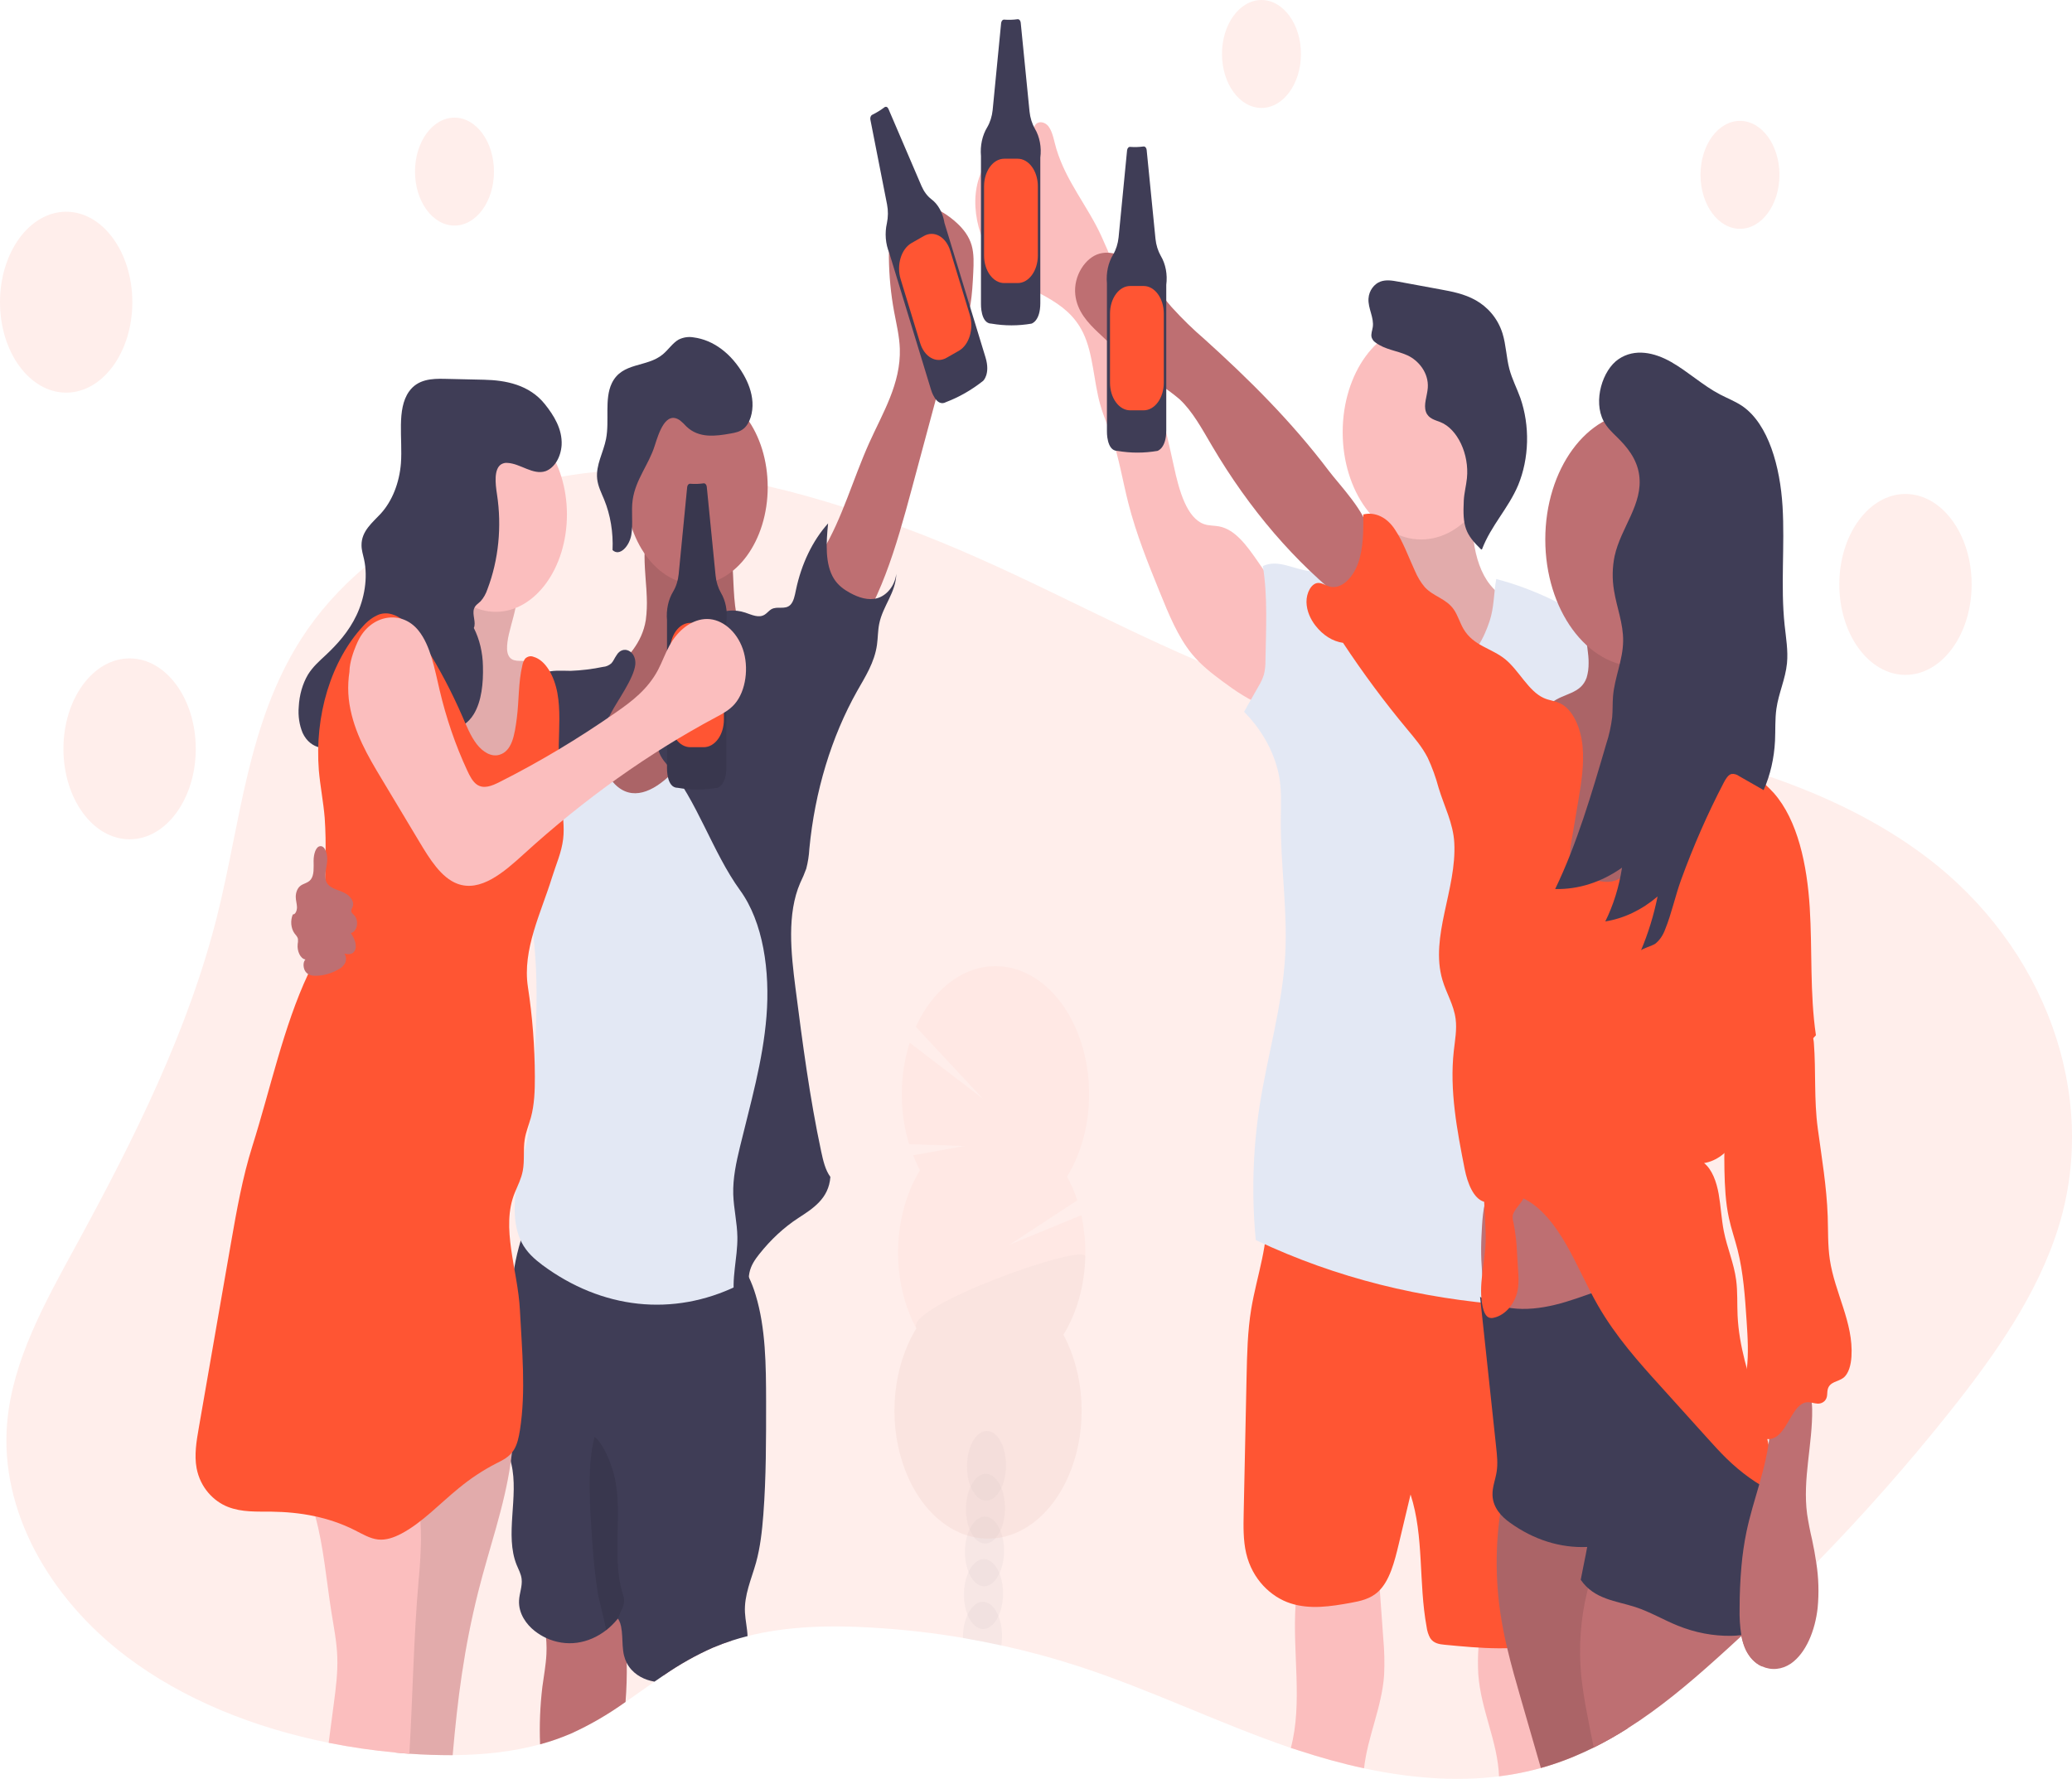 <svg width="269" height="231" viewBox="0 0 269 231" fill="none" xmlns="http://www.w3.org/2000/svg">
<g clip-path="url(#clip11)">
<path opacity="0.1" d="M267.315 159.125C264.616 168.001 258.969 176.017 252.907 183.609C247.578 190.285 241.878 196.735 235.807 202.961C234.125 204.689 232.415 206.396 230.679 208.081L229.473 209.244C228.403 210.279 227.316 211.304 226.21 212.319L226.077 212.442C225.004 213.44 223.922 214.429 222.831 215.407C219.259 218.615 215.484 221.801 211.311 224.438C209.889 225.339 208.423 226.178 206.904 226.93C206.082 227.338 205.243 227.721 204.387 228.077C202.984 228.66 201.543 229.169 200.038 229.587C199.787 229.658 199.534 229.726 199.28 229.791C197.74 230.187 196.181 230.475 194.605 230.673C188.83 231.395 182.865 230.867 177.08 229.629C174.189 229.01 171.343 228.213 168.59 227.306C168.251 227.196 167.914 227.082 167.576 226.982C158.198 223.774 149.395 219.419 139.952 216.357C136.697 215.3 133.38 214.404 129.999 213.667C128.349 213.309 126.691 212.985 125.022 212.695C121.096 212.028 117.119 211.58 113.126 211.354C107.742 211.03 102.183 211.169 97.059 212.455C96.377 212.626 95.703 212.818 95.038 213.032C94.194 213.302 93.367 213.61 92.555 213.956C90.365 214.923 88.235 216.122 86.182 217.543C85.777 217.815 85.377 218.09 84.976 218.369C83.72 219.244 82.481 220.138 81.222 221.007C78.958 222.627 76.601 223.995 74.175 225.096C72.846 225.67 71.495 226.142 70.127 226.509C66.509 227.5 62.658 227.892 58.791 227.918C56.926 227.918 55.058 227.863 53.212 227.73H53.155C52.525 227.685 51.892 227.633 51.26 227.568C48.378 227.299 45.506 226.885 42.676 226.318C32.982 224.373 23.787 220.699 16.391 215.093C6.346 207.485 -0.033 196.14 0.924 184.805C1.611 176.639 5.879 169.057 9.929 161.633C17.463 147.81 24.52 133.672 28.233 118.77C31.245 106.673 32.143 93.883 39.075 83.012C41.295 79.532 44.134 76.356 47.44 73.573C49.911 71.504 52.501 69.714 55.184 68.22C58.217 66.521 61.337 65.129 64.518 64.056C67.276 63.12 70.07 62.402 72.888 61.904C74.419 61.632 75.969 61.421 77.528 61.279C78.729 61.164 79.935 61.092 81.147 61.062H81.334C82.075 61.042 82.816 61.042 83.557 61.062C88.959 61.176 94.347 61.868 99.671 63.132C103.003 63.894 106.306 64.827 109.541 65.854C111.471 66.466 113.385 67.106 115.28 67.776C115.859 67.98 116.437 68.187 117.008 68.398C130.496 73.339 142.364 80.164 155.36 85.763C155.426 85.792 155.49 85.821 155.556 85.844C158.224 86.966 160.932 87.896 163.67 88.631C165.682 89.182 167.739 89.658 169.831 90.076C173.035 90.724 176.308 91.236 179.604 91.677L180.332 91.774C185.168 92.422 190.048 92.905 194.787 93.469C196.47 93.67 198.138 93.877 199.783 94.117C200.825 94.259 201.858 94.41 202.882 94.57C203.617 94.687 204.354 94.804 205.091 94.927C205.828 95.05 206.607 95.18 207.366 95.312C207.859 95.397 208.349 95.484 208.842 95.578C211.828 96.119 214.807 96.725 217.752 97.419C219.544 97.84 221.326 98.294 223.086 98.783C224.361 99.137 225.625 99.511 226.878 99.904C227.807 100.191 228.728 100.494 229.641 100.811C237.061 103.362 244.004 106.706 249.988 111.219C265.526 122.914 272.479 142.152 267.315 159.125Z" fill="#FF5533"/>
<path opacity="0.1" d="M59.004 29.293C61.835 29.293 64.13 26.155 64.13 22.284C64.13 18.413 61.835 15.275 59.004 15.275C56.173 15.275 53.878 18.413 53.878 22.284C53.878 26.155 56.173 29.293 59.004 29.293Z" fill="#FF5533"/>
<path opacity="0.1" d="M163.772 14.018C166.603 14.018 168.898 10.88 168.898 7.009C168.898 3.138 166.603 0 163.772 0C160.941 0 158.646 3.138 158.646 7.009C158.646 10.88 160.941 14.018 163.772 14.018Z" fill="#FF5533"/>
<path opacity="0.1" d="M225.895 29.714C228.725 29.714 231.02 26.576 231.02 22.705C231.02 18.834 228.725 15.696 225.895 15.696C223.064 15.696 220.769 18.834 220.769 22.705C220.769 26.576 223.064 29.714 225.895 29.714Z" fill="#FF5533"/>
<path opacity="0.1" d="M8.59 50.987C13.335 50.987 17.18 45.728 17.18 39.241C17.18 32.754 13.335 27.495 8.59 27.495C3.846 27.495 0 32.754 0 39.241C0 45.728 3.846 50.987 8.59 50.987Z" fill="#FF5533"/>
<path opacity="0.1" d="M16.825 108.99C21.569 108.99 25.415 103.731 25.415 97.244C25.415 90.756 21.569 85.497 16.825 85.497C12.081 85.497 8.235 90.756 8.235 97.244C8.235 103.731 12.081 108.99 16.825 108.99Z" fill="#FF5533"/>
<path opacity="0.1" d="M247.381 87.639C252.125 87.639 255.971 82.38 255.971 75.893C255.971 69.406 252.125 64.147 247.381 64.147C242.637 64.147 238.791 69.406 238.791 75.893C238.791 82.38 242.637 87.639 247.381 87.639Z" fill="#FF5533"/>
<path d="M83.971 77.558C84.014 78.545 83.972 79.534 83.846 80.507C83.372 83.517 81.367 85.585 79.426 87.153C77.486 88.722 75.353 90.206 74.199 92.853C72.808 96.051 73.251 100.351 74.883 103.339C76.516 106.327 79.104 108.105 81.768 108.848C86.626 110.218 91.945 108.293 95.588 103.692C99.23 99.091 101.057 91.9 100.164 85.222C98.187 85.601 96.427 83.216 95.787 80.63C95.147 78.044 95.28 75.242 95.031 72.529C95.013 72.071 94.912 71.626 94.737 71.233C94.46 70.708 93.969 70.494 93.512 70.323C91.228 69.464 87.384 67.585 85.016 68.304C82.884 68.971 83.936 75.109 83.971 77.558Z" fill="#BE6F72"/>
<path opacity="0.1" d="M83.971 77.558C84.014 78.545 83.972 79.534 83.846 80.507C83.372 83.517 81.367 85.585 79.426 87.153C77.486 88.722 75.353 90.206 74.199 92.853C72.808 96.051 73.251 100.351 74.883 103.339C76.516 106.327 79.104 108.105 81.768 108.848C86.626 110.218 91.945 108.293 95.588 103.692C99.23 99.091 101.057 91.9 100.164 85.222C98.187 85.601 96.427 83.216 95.787 80.63C95.147 78.044 95.28 75.242 95.031 72.529C95.013 72.071 94.912 71.626 94.737 71.233C94.46 70.708 93.969 70.494 93.512 70.323C91.228 69.464 87.384 67.585 85.016 68.304C82.884 68.971 83.936 75.109 83.971 77.558Z" fill="black"/>
<path d="M81.211 221.013C78.946 222.634 76.589 224.002 74.163 225.102C72.834 225.676 71.483 226.148 70.116 226.515C70.019 224.024 70.118 221.525 70.412 219.062C70.597 217.646 70.869 216.243 70.94 214.808C71.041 212.736 70.717 210.666 70.004 208.833C72.644 208.34 75.151 207.536 77.803 207.773L77.971 207.789C78.287 207.8 78.599 207.88 78.895 208.026C79.303 208.296 79.65 208.712 79.898 209.231C80.034 209.486 80.16 209.751 80.275 210.025C81.023 211.794 81.308 213.836 81.367 215.939C81.395 217.633 81.343 219.328 81.211 221.013Z" fill="#BE6F72"/>
<path d="M95.029 213.035C94.185 213.305 93.357 213.613 92.545 213.959C90.356 214.926 88.225 216.125 86.173 217.546C86.04 216.663 85.974 215.764 85.979 214.863C87.188 213.722 88.553 212.926 89.992 212.521C91.431 212.117 92.915 212.112 94.356 212.507C94.548 212.539 94.731 212.64 94.886 212.799C94.943 212.867 94.991 212.947 95.029 213.035Z" fill="#BE6F72"/>
<path d="M99.102 196.678C98.941 198.797 98.704 200.923 98.154 202.916C97.559 205.054 96.593 207.128 96.716 209.413C96.77 210.404 97.017 211.48 97.052 212.462C96.37 212.632 95.696 212.825 95.031 213.039C94.187 213.309 93.359 213.616 92.547 213.962C90.358 214.929 88.228 216.129 86.175 217.549C85.77 217.821 85.37 218.097 84.969 218.376C84.803 218.346 84.64 218.311 84.474 218.269C83.289 217.974 82.043 217.248 81.372 215.952C81.218 215.653 81.098 215.326 81.014 214.98C80.628 213.402 81.031 211.435 80.227 210.184L80.189 210.229L80.161 210.255C79.721 210.8 79.238 211.276 78.72 211.674C77.542 212.586 76.237 213.149 74.89 213.326C73.543 213.504 72.183 213.292 70.9 212.705C70.391 212.468 69.9 212.167 69.433 211.804C68.348 210.958 67.3 209.536 67.386 207.838C67.433 206.892 67.829 205.984 67.722 205.048C67.644 204.377 67.322 203.82 67.08 203.227C65.495 199.338 67.386 194.338 66.39 190.113C66.367 190.013 66.341 189.912 66.315 189.815C66.241 189.539 66.158 189.274 66.078 189.008C65.874 188.389 65.646 187.78 65.466 187.145C65.316 186.611 65.197 186.061 65.111 185.502C64.887 183.877 64.808 182.221 64.874 180.57C64.874 176.218 65.442 171.763 66.253 167.57C66.397 166.824 66.559 165.771 66.772 164.624C66.98 163.415 67.26 162.232 67.611 161.086C68.085 159.595 68.729 158.406 69.611 158.124C70.938 157.699 72.966 158.597 74.312 158.817L79.632 159.686L90.27 161.426C92.107 161.727 94.036 162.074 95.55 163.487C95.65 163.581 95.747 163.678 95.844 163.782C96.244 164.213 96.602 164.711 96.91 165.266C97.019 165.457 97.123 165.658 97.223 165.862C97.568 166.584 97.862 167.35 98.1 168.15C99.42 172.485 99.451 177.323 99.46 182.018C99.46 186.918 99.472 191.814 99.102 196.678Z" fill="#3F3D56"/>
<path opacity="0.1" d="M78.708 211.694C78.388 210.009 77.713 207.569 77.613 206.905C77.279 204.676 77.037 202.424 76.888 200.158C76.625 196.121 76.151 190.437 77.194 186.597C78.173 187.31 79.033 189.329 79.486 190.706C81.125 195.699 79.279 201.83 80.82 206.882C80.935 207.184 81.006 207.514 81.031 207.854C81.004 208.285 80.891 208.698 80.704 209.046L80.185 210.226L78.708 211.694Z" fill="black"/>
<path d="M112.837 57.536C114.581 53.648 116.97 49.824 116.821 45.278C116.766 43.658 116.377 42.073 116.081 40.485C115.232 35.89 115.176 31.088 115.918 26.458C118.848 25.814 121.848 26.733 124.297 29.024C125.072 29.756 125.807 30.667 126.148 31.869C126.463 32.977 126.411 34.212 126.354 35.398C126.224 38.123 126.046 41.03 124.818 43.175C124.437 43.846 123.968 44.413 123.596 45.09C123.053 46.062 122.735 47.248 122.425 48.405L118.396 63.392C116.363 70.945 114.159 78.845 109.681 84.072C109.572 84.198 106.363 77.967 106.098 77.341C105.024 74.778 105.493 73.696 106.792 71.551C109.354 67.309 110.745 62.193 112.837 57.536Z" fill="#BE6F72"/>
<path d="M66.67 185.275C66.656 186.394 66.587 187.51 66.464 188.616C66.421 189.024 66.371 189.429 66.312 189.834C65.504 195.602 63.492 201.088 62.085 206.707C60.229 214.124 59.414 220.559 58.767 227.925C56.902 227.925 55.035 227.87 53.189 227.737H53.132C52.501 227.692 51.869 227.64 51.236 227.575C51.807 220.705 50.762 213.499 51.783 206.623C52.196 203.855 52.9 201.169 53.324 198.415C53.454 197.604 53.553 196.784 53.62 195.959C53.679 195.174 53.71 194.361 53.968 193.655C53.992 193.586 54.019 193.52 54.049 193.457C54.276 192.968 54.557 192.531 54.883 192.161C57.77 188.699 61.302 186.396 65.087 185.508C65.625 185.408 66.149 185.324 66.67 185.275Z" fill="#FBBEBE"/>
<path opacity="0.1" d="M66.67 185.275C66.656 186.394 66.587 187.51 66.464 188.616C66.421 189.024 66.371 189.429 66.312 189.834C65.504 195.602 63.492 201.088 62.085 206.707C60.229 214.124 59.414 220.559 58.767 227.925C56.902 227.925 55.035 227.87 53.189 227.737H53.132C52.501 227.692 51.869 227.64 51.236 227.575C51.807 220.705 50.762 213.499 51.783 206.623C52.196 203.855 52.9 201.169 53.324 198.415C53.454 197.604 53.553 196.784 53.62 195.959C53.679 195.174 53.71 194.361 53.968 193.655C53.992 193.586 54.019 193.52 54.049 193.457C54.276 192.968 54.557 192.531 54.883 192.161C57.77 188.699 61.302 186.396 65.087 185.508C65.625 185.408 66.149 185.324 66.67 185.275Z" fill="black"/>
<path d="M54.656 200.041C54.617 201.842 54.509 203.639 54.331 205.424C53.698 212.718 53.58 220.329 53.146 227.734C52.516 227.688 51.883 227.636 51.25 227.572C48.369 227.303 45.496 226.888 42.667 226.321C42.885 224.653 43.105 222.985 43.326 221.318C43.596 219.273 43.866 217.209 43.788 215.135C43.714 213.175 43.331 211.266 43.025 209.345C42.373 205.229 42.008 200.79 40.935 196.908C40.375 194.731 39.481 192.742 38.314 191.075C42.755 188.69 47.023 188.554 51.793 188.807C52.132 188.781 52.468 188.894 52.76 189.131C52.986 189.399 53.154 189.746 53.245 190.136C53.962 192.493 54.412 194.987 54.58 197.53C54.637 198.365 54.662 199.203 54.656 200.041Z" fill="#FBBEBE"/>
<path d="M90.427 75.886C95.531 75.886 99.668 70.228 99.668 63.249C99.668 56.269 95.531 50.611 90.427 50.611C85.322 50.611 81.185 56.269 81.185 63.249C81.185 70.228 85.322 75.886 90.427 75.886Z" fill="#BE6F72"/>
<path d="M92.348 92.785C93.533 90.021 94.571 86.57 96.851 85.802C98.138 85.365 99.477 85.961 100.73 86.547C101.093 86.665 101.423 86.926 101.678 87.299C101.863 87.701 101.963 88.165 101.965 88.641C102.362 94.353 102.348 100.105 101.924 105.815C101.624 109.855 101.116 113.877 101.026 117.937C100.901 123.565 101.579 129.194 101.356 134.816C101.187 139.077 100.505 143.264 99.827 147.427L96.984 164.861C96.933 165.4 96.775 165.91 96.526 166.335C96.286 166.636 95.999 166.857 95.687 166.983C91.571 168.973 87.196 169.76 82.843 169.294C78.491 168.828 74.258 167.119 70.419 164.277C69.393 163.506 68.369 162.615 67.701 161.299C66.753 159.433 66.665 156.964 66.973 154.728C67.281 152.492 67.947 150.383 68.395 148.189C69.087 144.787 69.251 141.235 69.407 137.71C69.616 133.069 69.824 128.4 69.462 123.776C69.213 120.591 68.694 117.454 68.303 114.295C67.727 109.533 67.393 104.722 67.303 99.898C67.243 97.017 67.341 93.819 68.798 91.742C69.509 90.731 70.457 90.121 71.421 89.629C73.04 88.812 74.848 88.333 76.483 89.078C78.118 89.823 79.436 92.169 79.049 94.467C78.872 95.533 78.367 96.466 78.244 97.548C78.08 98.981 78.635 100.423 79.429 101.391C83.699 106.667 90.218 97.788 92.348 92.785Z" fill="#E3E8F4"/>
<path d="M92.687 79.872C93.984 79.219 95.394 79.106 96.737 79.548C97.593 79.827 98.517 80.319 99.306 79.797C99.593 79.61 99.83 79.302 100.119 79.127C100.901 78.657 101.915 79.234 102.607 78.55C103.043 78.119 103.185 77.335 103.332 76.622C104.044 73.219 105.502 70.197 107.51 67.964C107.261 70.449 107.081 73.278 108.282 75.177C108.83 76.039 109.598 76.58 110.375 77.001C111.491 77.607 112.716 78.009 113.894 77.678C115.072 77.348 116.174 76.129 116.361 74.506C116.321 76.946 114.622 78.65 114.145 81.006C113.965 81.888 113.982 82.824 113.856 83.725C113.536 86.026 112.335 87.873 111.285 89.726C107.932 95.688 105.79 102.755 105.076 110.212C105.028 111.097 104.892 111.969 104.673 112.804C104.441 113.445 104.178 114.064 103.887 114.658C102.15 118.669 102.685 123.731 103.275 128.312C104.197 135.49 105.117 142.522 106.609 149.517C106.865 150.713 107.154 151.961 107.806 152.832C107.6 155.661 105.512 156.951 103.635 158.173C101.782 159.381 100.073 160.964 98.564 162.868C98.024 163.548 97.491 164.313 97.294 165.282C97.109 166.192 97.242 167.194 97.005 168.078C96.768 168.963 95.82 169.598 95.403 168.853C94.882 166.186 95.773 163.396 95.732 160.635C95.704 158.772 95.258 156.961 95.195 155.097C95.133 152.988 95.588 150.917 96.071 148.915C97.417 143.338 99.043 137.813 99.51 131.977C99.977 126.141 99.105 119.768 96.076 115.604C92.481 110.639 90.486 103.909 86.633 99.35C86.021 98.627 85.329 97.73 85.431 96.635C85.501 96.152 85.657 95.701 85.884 95.319C87.206 92.766 88.964 90.682 90.386 88.239C91.808 85.796 92.946 82.983 92.687 79.872Z" fill="#3F3D56"/>
<path d="M80.035 85.099C79.798 85.423 79.635 85.87 79.36 86.149C79.039 86.42 78.673 86.575 78.296 86.599C76.901 86.889 75.495 87.061 74.085 87.114C72.9 87.114 71.67 86.972 70.53 87.416C68.94 88.031 67.67 89.749 66.874 91.725C66.078 93.702 65.701 95.938 65.395 98.164C64.721 103.069 64.361 108.044 64.317 113.034C66.27 110.904 68.011 108.433 69.495 105.685C70.632 103.575 71.663 101.242 73.286 99.833C74.033 99.185 74.872 98.757 75.623 98.125C77.189 96.806 78.275 94.674 79.317 92.617C80.085 91.09 82.305 88.109 82.481 86.281C82.63 84.535 80.865 83.683 80.035 85.099Z" fill="#3F3D56"/>
<path d="M88.291 54.597C88.584 54.837 88.864 55.105 89.13 55.398C90.739 56.933 92.894 56.648 94.839 56.298C95.436 56.195 96.05 56.078 96.562 55.65C97.384 54.957 97.77 53.531 97.69 52.212C97.609 50.893 97.123 49.678 96.531 48.648C95.746 47.284 94.767 46.153 93.653 45.322C92.539 44.49 91.313 43.977 90.05 43.813C89.396 43.696 88.731 43.792 88.109 44.095C87.344 44.526 86.768 45.414 86.061 46.007C83.978 47.757 80.77 46.979 79.426 49.772C78.443 51.833 79.144 54.633 78.68 57.002C78.334 58.771 77.336 60.381 77.528 62.186C77.635 63.158 78.08 64.007 78.436 64.876C79.252 66.872 79.63 69.148 79.523 71.431C80.436 72.312 81.708 70.942 81.962 69.457C82.215 67.973 81.924 66.392 82.14 64.895C82.521 62.267 84.218 60.339 84.983 57.928C85.533 56.201 86.429 53.285 88.291 54.597Z" fill="#3F3D56"/>
<path d="M65.883 83.362C65.812 83.952 65.767 84.603 66.007 85.102C66.48 86.074 67.566 85.724 68.419 85.87C69.748 86.094 70.729 87.814 70.988 89.622C71.246 91.43 70.938 93.271 70.601 95.047C69.84 99.071 68.933 103.039 67.881 106.949C65.052 106.492 62.073 105.004 60.57 101.702C59.205 98.699 59.345 94.872 58.478 91.541C57.869 89.195 56.776 87.153 55.696 85.151C57.433 85.449 58.675 82.733 58.776 80.342C58.878 77.951 58.329 75.523 58.703 73.187C58.791 72.633 65.637 74.38 66.303 75.011C68.227 76.836 66.187 80.828 65.883 83.362Z" fill="#FBBEBE"/>
<path opacity="0.1" d="M65.883 83.362C65.812 83.952 65.767 84.603 66.007 85.102C66.48 86.074 67.566 85.724 68.419 85.87C69.748 86.094 70.729 87.814 70.988 89.622C71.246 91.43 70.938 93.271 70.601 95.047C69.84 99.071 68.933 103.039 67.881 106.949C65.052 106.492 62.073 105.004 60.57 101.702C59.205 98.699 59.345 94.872 58.478 91.541C57.869 89.195 56.776 87.153 55.696 85.151C57.433 85.449 58.675 82.733 58.776 80.342C58.878 77.951 58.329 75.523 58.703 73.187C58.791 72.633 65.637 74.38 66.303 75.011C68.227 76.836 66.187 80.828 65.883 83.362Z" fill="black"/>
<path d="M64.359 79.451C69.464 79.451 73.602 73.793 73.602 66.813C73.602 59.834 69.464 54.176 64.359 54.176C59.255 54.176 55.118 59.834 55.118 66.813C55.118 73.793 59.255 79.451 64.359 79.451Z" fill="#FBBEBE"/>
<path d="M61.514 81.547C61.85 80.828 61.276 79.823 61.54 79.049C61.696 78.582 62.092 78.382 62.397 78.077C62.781 77.65 63.087 77.108 63.291 76.492C64.73 72.712 65.165 68.366 64.523 64.195C64.305 62.795 64.111 60.935 65.047 60.307C65.306 60.148 65.591 60.081 65.874 60.112C67.561 60.187 69.191 61.732 70.829 61.185C71.388 60.977 71.887 60.541 72.26 59.934C72.632 59.328 72.861 58.581 72.914 57.792C73.021 55.699 71.874 53.904 70.746 52.494C68.715 49.941 65.62 49.374 62.862 49.312L57.731 49.195C56.089 49.157 54.248 49.228 53.106 50.838C51.461 53.155 52.288 56.946 52.051 60.158C51.85 62.721 50.912 65.069 49.444 66.687C48.38 67.847 46.916 68.955 46.935 70.809C46.935 71.457 47.139 72.047 47.269 72.659C47.793 75.083 47.293 77.763 46.288 79.885C45.283 82.007 43.814 83.641 42.29 85.07C41.475 85.831 40.631 86.563 39.987 87.597C39.28 88.791 38.861 90.254 38.785 91.787C38.684 92.958 38.86 94.143 39.288 95.167C40.29 97.357 42.696 97.678 44.342 96.408C45.989 95.138 46.994 92.733 47.66 90.316C48.058 88.88 48.463 87.237 49.482 86.593C50.772 85.773 52.279 87.069 53.117 88.641C53.956 90.212 54.473 92.13 55.547 93.407C57.229 95.41 60.092 95.086 61.514 92.733C62.53 91.045 62.755 88.709 62.698 86.521C62.67 84.74 62.258 83.01 61.514 81.547Z" fill="#3F3D56"/>
<path d="M64.831 98.018C63.777 98.326 62.675 97.645 61.89 96.628C61.106 95.611 60.577 94.298 60.028 93.028C58.634 89.824 57.036 86.794 55.253 83.974C53.698 81.521 51.535 79.029 49.226 79.788C48.454 80.093 47.737 80.617 47.122 81.327C45.087 83.53 43.494 86.404 42.492 89.678C41.491 92.953 41.113 96.521 41.395 100.05C41.575 102.114 41.984 104.133 42.155 106.207C42.27 107.916 42.303 109.634 42.255 111.349C42.191 116.573 42.06 122.097 40.001 126.498C36.809 133.303 35.1 141.429 32.757 148.856C31.491 152.871 30.733 157.145 29.989 161.397C29.548 163.92 29.108 166.442 28.669 168.963L25.802 185.456C25.505 187.158 25.209 188.94 25.522 190.641C25.996 193.182 27.742 194.957 29.584 195.68C31.425 196.402 33.375 196.279 35.288 196.302C38.947 196.351 42.634 196.973 46.068 198.71C47.049 199.205 48.027 199.798 49.072 199.915C50.117 200.032 51.158 199.659 52.136 199.141C54.807 197.728 57.096 195.252 59.556 193.253C61.093 191.987 62.711 190.916 64.39 190.055C65.234 189.624 66.139 189.215 66.72 188.272C67.158 187.563 67.355 186.636 67.499 185.729C68.3 180.622 67.763 175.33 67.499 170.12C67.236 164.909 64.959 159.404 66.843 154.861C67.222 153.944 67.675 153.062 67.869 152.045C68.125 150.716 67.909 149.287 68.125 147.946C68.284 146.954 68.665 146.063 68.926 145.114C69.381 143.442 69.443 141.621 69.438 139.835C69.427 135.915 69.126 132.007 68.537 128.17C67.791 123.309 70.26 118.504 71.675 113.912C72.182 112.269 72.9 110.717 73.111 108.958C73.3 107.37 73.056 105.753 72.874 104.162C72.602 101.696 72.491 99.202 72.542 96.709C72.587 94.473 72.76 92.195 72.369 90.021C71.978 87.847 70.862 85.737 69.258 85.29C69.078 85.218 68.888 85.201 68.703 85.241C68.518 85.281 68.342 85.376 68.187 85.52C68.001 85.768 67.871 86.083 67.81 86.427C67.288 88.611 67.39 90.964 67.099 93.232C66.808 95.5 66.466 97.539 64.831 98.018Z" fill="#FF5533"/>
<path d="M42.468 111.936C42.565 111.038 42.259 109.846 41.596 109.878C40.984 109.91 40.712 110.957 40.714 111.796C40.717 112.636 40.8 113.598 40.366 114.188C39.982 114.709 39.347 114.693 38.901 115.118C38.744 115.271 38.616 115.474 38.529 115.709C38.441 115.944 38.395 116.205 38.397 116.469C38.397 116.919 38.546 117.35 38.556 117.801C38.565 118.251 38.345 118.773 38.018 118.744C37.85 119.129 37.78 119.58 37.819 120.025C37.858 120.471 38.004 120.886 38.233 121.206C38.404 121.433 38.627 121.628 38.684 121.945C38.702 122.168 38.689 122.393 38.646 122.609C38.546 123.501 38.996 124.499 39.653 124.596C39.285 124.955 39.359 125.798 39.695 126.216C40.032 126.634 40.515 126.715 40.968 126.715C41.995 126.707 43.011 126.42 43.956 125.869C44.28 125.723 44.566 125.453 44.781 125.092C44.88 124.905 44.928 124.676 44.916 124.446C44.903 124.215 44.831 123.998 44.712 123.834C45.172 123.938 45.724 123.996 46.025 123.51C46.444 122.83 45.994 121.822 45.551 121.164C45.735 121.127 45.907 121.016 46.045 120.847C46.183 120.677 46.282 120.456 46.329 120.21C46.376 119.964 46.369 119.705 46.309 119.464C46.249 119.224 46.139 119.013 45.992 118.857C45.84 118.705 45.634 118.572 45.613 118.316C45.591 118.06 45.75 117.895 45.816 117.668C45.968 117.159 45.622 116.641 45.288 116.333C44.496 115.613 43.331 115.626 42.627 114.901C41.923 114.175 42.366 112.908 42.468 111.936Z" fill="#BE6F72"/>
<path d="M91.356 62.766C90.781 62.845 90.204 62.864 89.628 62.821C89.53 62.806 89.431 62.845 89.354 62.929C89.276 63.012 89.226 63.134 89.213 63.268L88.111 74.571C88.027 75.391 87.781 76.165 87.4 76.81C87.087 77.323 86.854 77.919 86.715 78.561C86.577 79.202 86.537 79.876 86.597 80.54V99.739C86.597 99.739 86.526 102.299 87.964 102.299C89.686 102.595 91.428 102.595 93.149 102.299C93.149 102.299 94.301 102.001 94.301 99.638V80.734C94.389 80.074 94.371 79.397 94.248 78.748C94.125 78.099 93.901 77.494 93.59 76.975C93.222 76.328 92.985 75.561 92.901 74.749L91.756 63.21C91.743 63.08 91.694 62.962 91.62 62.88C91.546 62.797 91.451 62.757 91.356 62.766Z" fill="#3F3D56"/>
<path opacity="0.1" d="M91.356 62.766C90.781 62.845 90.204 62.864 89.628 62.821C89.53 62.806 89.431 62.845 89.354 62.929C89.276 63.012 89.226 63.134 89.213 63.268L88.111 74.571C88.027 75.391 87.781 76.165 87.4 76.81C87.087 77.323 86.854 77.919 86.715 78.561C86.577 79.202 86.537 79.876 86.597 80.54V99.739C86.597 99.739 86.526 102.299 87.964 102.299C89.686 102.595 91.428 102.595 93.149 102.299C93.149 102.299 94.301 102.001 94.301 99.638V80.734C94.389 80.074 94.371 79.397 94.248 78.748C94.125 78.099 93.901 77.494 93.59 76.975C93.222 76.328 92.985 75.561 92.901 74.749L91.756 63.21C91.743 63.08 91.694 62.962 91.62 62.88C91.546 62.797 91.451 62.757 91.356 62.766Z" fill="black"/>
<path d="M91.363 80.883H89.616C88.17 80.883 86.998 82.486 86.998 84.464V93.449C86.998 95.427 88.17 97.03 89.616 97.03H91.363C92.809 97.03 93.981 95.427 93.981 93.449V84.464C93.981 82.486 92.809 80.883 91.363 80.883Z" fill="#FF5533"/>
<path d="M114.832 13.927C114.326 14.308 113.798 14.633 113.254 14.899C113.16 14.938 113.08 15.025 113.032 15.142C112.984 15.259 112.971 15.398 112.996 15.528L115.162 26.545C115.317 27.345 115.31 28.187 115.143 28.982C114.997 29.621 114.949 30.294 115.002 30.959C115.055 31.624 115.208 32.267 115.451 32.848L120.859 50.566C120.859 50.566 121.513 52.964 122.842 52.206C124.516 51.571 126.124 50.65 127.629 49.464C127.629 49.464 128.608 48.583 127.944 46.406L122.619 28.959C122.515 28.304 122.307 27.688 122.011 27.153C121.716 26.619 121.338 26.178 120.906 25.861C120.385 25.458 119.95 24.876 119.643 24.173L115.337 14.128C115.288 14.012 115.208 13.926 115.114 13.889C115.02 13.851 114.919 13.865 114.832 13.927Z" fill="#3F3D56"/>
<path d="M119.945 30.646L118.334 31.566C116.999 32.328 116.368 34.424 116.925 36.249L119.456 44.542C120.013 46.367 121.546 47.229 122.881 46.468L124.493 45.548C125.827 44.786 126.458 42.69 125.901 40.864L123.37 32.572C122.813 30.747 121.28 29.885 119.945 30.646Z" fill="#FF5533"/>
<path d="M48.331 81.881C45.783 83.317 44.776 87.782 45.373 91.456C45.97 95.131 47.769 98.193 49.523 101.106L54.438 109.304C55.795 111.573 57.281 113.961 59.352 114.751C62.381 115.908 65.409 113.271 68.028 110.886C75.844 103.764 84.199 97.814 92.948 93.141C93.803 92.688 94.68 92.228 95.384 91.418C96.844 89.739 97.254 86.644 96.441 84.289C95.628 81.933 93.735 80.4 91.827 80.381C89.919 80.361 88.064 81.742 86.917 83.829C86.37 84.823 85.969 85.961 85.441 86.972C84.104 89.512 82.019 91.084 79.978 92.503C75.059 95.935 69.995 98.965 64.812 101.576C63.864 102.049 62.795 102.5 61.902 101.874C61.355 101.489 60.985 100.759 60.653 100.047C59.142 96.793 57.939 93.289 57.075 89.619C56.428 86.865 55.904 83.864 54.35 81.907C52.146 79.133 48.155 79.797 46.504 83.203C46.504 83.203 44.568 87.075 45.752 88.696C46.937 90.316 48.331 81.881 48.331 81.881Z" fill="#FBBEBE"/>
<path d="M181.235 68.472C181.581 69.733 181.59 71.113 181.54 72.458C181.479 74.098 181.178 76.022 180.064 76.648C179.339 77.046 178.443 76.745 177.799 77.348C177.017 78.074 177.054 79.635 177.175 80.912C177.509 84.422 177.886 88.061 179.284 91.029C180.036 92.62 181.052 93.945 182.083 95.212C184.138 97.746 186.391 100.222 189.09 101.067C189.53 101.237 189.993 101.264 190.441 101.145C190.883 100.958 191.285 100.624 191.609 100.173C193.173 98.209 193.979 95.406 195.022 92.866C195.759 91.048 196.638 89.302 197.053 87.299C197.394 85.549 197.371 83.704 196.987 81.971C196.603 80.238 195.872 78.686 194.877 77.49C194.415 76.949 193.903 76.496 193.455 75.935C192.285 74.483 191.602 72.4 191.323 70.274C191.043 68.148 191.086 65.961 191.221 63.793C188.851 63.544 186.498 63.936 184.185 64.568C183.156 64.85 181.709 64.979 180.777 65.65C179.73 66.412 180.948 67.387 181.235 68.472Z" fill="#FBBEBE"/>
<path opacity="0.1" d="M181.235 68.472C181.581 69.733 181.59 71.113 181.54 72.458C181.479 74.098 181.178 76.022 180.064 76.648C179.339 77.046 178.443 76.745 177.799 77.348C177.017 78.074 177.054 79.635 177.175 80.912C177.509 84.422 177.886 88.061 179.284 91.029C180.036 92.62 181.052 93.945 182.083 95.212C184.138 97.746 186.391 100.222 189.09 101.067C189.53 101.237 189.993 101.264 190.441 101.145C190.883 100.958 191.285 100.624 191.609 100.173C193.173 98.209 193.979 95.406 195.022 92.866C195.759 91.048 196.638 89.302 197.053 87.299C197.394 85.549 197.371 83.704 196.987 81.971C196.603 80.238 195.872 78.686 194.877 77.49C194.415 76.949 193.903 76.496 193.455 75.935C192.285 74.483 191.602 72.4 191.323 70.274C191.043 68.148 191.086 65.961 191.221 63.793C188.851 63.544 186.498 63.936 184.185 64.568C183.156 64.85 181.709 64.979 180.777 65.65C179.73 66.412 180.948 67.387 181.235 68.472Z" fill="black"/>
<path d="M168.012 78.009C164.163 76.204 162.324 69.153 158.296 68.362C157.661 68.236 157.009 68.284 156.386 68.084C154.066 67.332 153.068 63.664 152.397 60.537C150.137 50.112 147.184 39.912 142.99 30.67C141.219 26.782 138.421 23.587 137.143 19.329C136.85 18.357 136.7 17.248 136.172 16.48C135.643 15.713 134.513 15.602 134.226 16.581C134.146 16.928 134.128 17.296 134.174 17.654L134.451 21.688L129.631 21.095C129.186 20.991 128.728 21.035 128.297 21.224C127.832 21.543 127.461 22.07 127.247 22.718C125.617 26.908 127.354 32.397 130.231 35.048C133.591 38.142 138.39 38.612 140.622 43.23C141.949 45.978 141.975 49.513 142.85 52.582C143.267 54.05 143.876 55.398 144.362 56.82C145.288 59.532 145.762 62.481 146.48 65.306C147.509 69.347 149.032 73.113 150.551 76.855C151.722 79.746 152.921 82.688 154.722 84.898C155.907 86.35 157.3 87.425 158.694 88.462C162.12 91.022 166.161 93.485 169.791 91.521C170 87.095 169.187 82.16 168.012 78.009Z" fill="#FBBEBE"/>
<path d="M179.697 217.501C179.405 221.729 177.528 225.559 177.09 229.629C174.199 229.01 171.353 228.213 168.599 227.306C168.26 227.196 167.924 227.082 167.585 226.982C169.144 221.149 167.786 214.617 168.199 208.405C168.239 207.809 168.296 207.212 168.372 206.623C171.943 204.957 175.168 202.734 178.912 203.382C178.986 204.419 179.062 205.459 179.135 206.496C179.285 208.568 179.434 210.638 179.581 212.705C179.731 214.295 179.77 215.901 179.697 217.501Z" fill="#FBBEBE"/>
<path d="M204.394 228.077C202.991 228.661 201.55 229.169 200.046 229.587C199.794 229.659 199.541 229.727 199.287 229.791C197.747 230.187 196.188 230.475 194.612 230.673C194.451 226.169 192.242 222.027 191.92 217.403C191.854 216.254 191.863 215.099 191.946 213.952C191.974 213.499 192.007 213.045 192.038 212.591L192.707 203.269C193.238 203.177 193.775 203.142 194.311 203.162C197.391 203.262 200.195 205.087 203.247 206.509C203.475 208.476 203.554 210.47 203.484 212.459C203.368 217.52 202.773 222.643 204.148 227.287C204.226 227.549 204.311 227.812 204.394 228.077Z" fill="#FBBEBE"/>
<path d="M164.393 157.003C164.808 161.423 163.156 165.655 162.44 170C161.966 172.874 161.902 175.833 161.838 178.781L161.464 196.445C161.426 198.211 161.393 200.009 161.786 201.704C162.578 205.1 165.016 207.394 167.554 208.21C170.092 209.027 172.746 208.612 175.332 208.146C176.599 207.915 177.922 207.647 178.972 206.645C180.415 205.268 181.045 202.815 181.59 200.527L183.128 194.069C184.898 199.52 184.149 205.479 185.211 211.263C185.279 211.798 185.442 212.302 185.685 212.731C186.133 213.411 186.87 213.518 187.541 213.583C192.185 214.03 196.894 214.474 201.463 213.259C202.719 212.935 204.029 212.41 204.896 211.12C205.906 209.62 206.081 207.413 206.069 205.375C206.005 198.373 204.155 191.616 203.742 184.637C203.565 181.646 203.652 178.639 203.574 175.638C203.513 173.381 203.358 171.131 203.112 168.898C203.034 167.875 202.829 166.878 202.505 165.949C201.794 164.135 200.318 163.15 198.92 162.385C188.057 156.351 176.109 156.41 164.393 157.003Z" fill="#FF5533"/>
<path d="M184.505 70.054C190.133 70.054 194.695 63.815 194.695 56.12C194.695 48.425 190.133 42.187 184.505 42.187C178.877 42.187 174.315 48.425 174.315 56.12C174.315 63.815 178.877 70.054 184.505 70.054Z" fill="#FBBEBE"/>
<path d="M193.387 80.663C192.631 82.931 191.441 85.199 189.671 85.776C188.043 86.311 186.318 85.238 185.119 83.641C183.92 82.043 183.135 79.969 182.303 77.983C181.697 76.531 181.021 75.067 179.995 74.153C178.592 72.909 176.782 72.941 175.128 73.307C173.474 73.673 171.832 74.328 170.151 74.179C168.059 73.988 165.926 72.559 163.952 73.511C164.592 77.426 164.362 81.729 164.289 85.74C164.301 86.36 164.237 86.978 164.099 87.568C163.927 88.118 163.694 88.63 163.41 89.085L161.514 92.425C163.547 94.506 165.305 97.221 166.016 100.555C166.417 102.454 166.293 104.47 166.279 106.446C166.234 112.25 167.156 118.031 166.865 123.821C166.523 130.603 164.542 137.013 163.521 143.665C162.646 149.376 162.481 155.248 163.033 161.034C173.654 166.06 184.597 168.632 195.825 169.475C197.809 169.624 199.951 169.647 201.579 168.088C202.932 166.792 203.69 164.572 203.949 162.336C204.207 160.101 204.029 157.826 203.849 155.577C203.361 149.496 202.873 143.415 202.387 137.334C202.11 133.873 201.832 130.393 202.012 126.922C202.148 124.33 202.536 121.786 202.922 119.249L205.292 103.676C205.631 101.463 205.972 99.233 206.643 97.169C207.193 95.484 207.953 93.929 208.56 92.289C209.283 90.323 209.782 88.217 210.039 86.045C210.142 85.415 210.135 84.76 210.02 84.133C209.766 83.07 208.991 82.432 208.269 81.91C203.861 78.743 199.138 76.478 194.249 75.186C193.917 77.095 193.981 78.884 193.387 80.663Z" fill="#E3E8F4"/>
<path d="M192.403 71.33C193.588 68.226 195.804 66.049 197.091 63.016C197.802 61.296 198.199 59.367 198.25 57.393C198.3 55.419 198.002 53.457 197.38 51.674C196.927 50.41 196.313 49.251 195.958 47.928C195.562 46.425 195.524 44.769 195.067 43.298C194.439 41.282 193.079 39.831 191.597 38.995C190.116 38.159 188.517 37.857 186.922 37.566L181.538 36.574C180.758 36.431 179.95 36.289 179.192 36.574C178.434 36.859 177.727 37.705 177.666 38.781C177.592 40.054 178.41 41.24 178.22 42.491C178.152 42.932 177.962 43.379 178.071 43.807C178.168 44.092 178.336 44.322 178.545 44.455C179.822 45.427 181.348 45.514 182.732 46.149C184.116 46.785 185.505 48.379 185.365 50.362C185.289 51.428 184.787 52.536 185.128 53.492C185.455 54.377 186.313 54.539 186.998 54.814C189.214 55.692 190.768 58.978 190.446 62.105C190.346 63.077 190.09 64.007 190.038 64.983C189.865 68.398 190.259 69.373 192.299 71.36L192.403 71.33Z" fill="#3F3D56"/>
<path d="M206.245 86.1C206.256 86.747 206.169 87.39 205.991 87.989C205.252 90.144 202.989 90.008 201.489 91.23C199.621 92.753 199.209 96.152 199.038 99.113C198.844 102.467 198.711 105.87 199.214 109.159C199.716 112.448 200.925 115.656 202.944 117.584C205.401 119.92 208.742 120.001 211.548 118.578C214.354 117.156 216.698 114.405 218.731 111.398C220.66 108.546 222.387 105.367 223.423 101.748C223.605 101.1 223.767 100.413 223.62 99.765C223.399 98.793 222.624 98.352 221.994 97.82C220.522 96.605 219.541 94.486 219.032 92.247C218.522 90.008 218.437 87.626 218.42 85.277C218.402 82.837 218.397 80.17 217.259 78.287C216.122 76.405 214.15 75.877 212.354 75.896C210.885 75.896 206.818 76.087 205.816 77.84C204.994 79.299 206.304 84.013 206.245 86.1Z" fill="#BE6F72"/>
<path opacity="0.1" d="M206.245 86.1C206.256 86.747 206.169 87.39 205.991 87.989C205.252 90.144 202.989 90.008 201.489 91.23C199.621 92.753 199.209 96.152 199.038 99.113C198.844 102.467 198.711 105.87 199.214 109.159C199.716 112.448 200.925 115.656 202.944 117.584C205.401 119.92 208.742 120.001 211.548 118.578C214.354 117.156 216.698 114.405 218.731 111.398C220.66 108.546 222.387 105.367 223.423 101.748C223.605 101.1 223.767 100.413 223.62 99.765C223.399 98.793 222.624 98.352 221.994 97.82C220.522 96.605 219.541 94.486 219.032 92.247C218.522 90.008 218.437 87.626 218.42 85.277C218.402 82.837 218.397 80.17 217.259 78.287C216.122 76.405 214.15 75.877 212.354 75.896C210.885 75.896 206.818 76.087 205.816 77.84C204.994 79.299 206.304 84.013 206.245 86.1Z" fill="black"/>
<path d="M193.609 173C193.683 173.494 193.853 173.951 194.102 174.323C194.336 174.575 194.609 174.751 194.901 174.838C202.678 177.958 210.987 176.714 219.039 175.44C217.937 170.852 216.828 166.212 216.522 161.4C216.269 157.43 216.553 153.299 215.525 149.576C215.221 148.474 197.543 153.545 195.799 153.957C194.906 154.167 193.877 154.096 193.244 155.065C192.481 156.238 192.417 159.031 192.337 160.493C192.109 164.715 192.747 168.966 193.609 173Z" fill="#BE6F72"/>
<path d="M211.318 224.438C209.897 225.339 208.43 226.178 206.911 226.93C206.089 227.338 205.25 227.721 204.394 228.077C202.991 228.66 201.55 229.169 200.046 229.587C199.188 226.613 198.329 223.637 197.47 220.66C196.837 218.469 196.204 216.269 195.676 214.03C195.308 212.501 195.006 210.944 194.771 209.367C193.995 204.007 194.197 198.468 195.358 193.24C198.643 194.086 201.854 194.636 205.088 195.278C206.816 195.602 208.548 195.984 210.302 196.435C210.439 197.997 210.564 199.559 210.676 201.12C210.847 203.531 210.987 205.942 211.096 208.353C211.337 213.71 211.412 219.072 211.318 224.438Z" fill="#BE6F72"/>
<path opacity="0.1" d="M211.318 224.438C209.897 225.339 208.43 226.178 206.911 226.93C206.089 227.338 205.25 227.721 204.394 228.077C202.991 228.66 201.55 229.169 200.046 229.587C199.188 226.613 198.329 223.637 197.47 220.66C196.837 218.469 196.204 216.269 195.676 214.03C195.308 212.501 195.006 210.944 194.771 209.367C193.995 204.007 194.197 198.468 195.358 193.24C198.643 194.086 201.854 194.636 205.088 195.278C206.816 195.602 208.548 195.984 210.302 196.435C210.439 197.997 210.564 199.559 210.676 201.12C210.847 203.531 210.987 205.942 211.096 208.353C211.337 213.71 211.412 219.072 211.318 224.438Z" fill="black"/>
<path d="M229.542 210.398C229.561 212.264 229.172 214.169 228.812 216C228.786 216.13 228.762 216.256 228.738 216.386C227.881 216.021 227.142 215.263 226.646 214.241C226.389 213.686 226.2 213.079 226.084 212.442C225.011 213.44 223.929 214.429 222.838 215.407C219.266 218.615 215.491 221.801 211.318 224.438C209.897 225.339 208.43 226.178 206.911 226.93C206.595 225.418 206.295 223.896 206.01 222.364C205.699 220.787 205.456 219.187 205.28 217.572C204.933 213.903 205.202 210.174 206.067 206.668L206.174 206.247C206.576 204.688 207.097 203.19 207.726 201.778C208.316 200.482 209.484 200.699 210.676 201.13C211.216 201.321 211.764 201.551 212.262 201.694C215.359 202.582 218.575 201.665 221.74 201.908C223.249 202.011 224.728 202.525 226.089 203.421C227.613 204.468 228.84 206.069 229.321 208.282C229.39 208.6 229.442 208.925 229.478 209.254C229.518 209.633 229.539 210.015 229.542 210.398Z" fill="#BE6F72"/>
<path d="M172.531 61.162C167.637 54.681 162.075 49.189 156.386 44.053C154.905 42.783 153.481 41.395 152.12 39.895C150.698 38.275 149.459 36.373 147.949 34.915C146.44 33.457 144.573 32.456 142.76 32.935C140.947 33.415 139.335 35.787 139.601 38.269C139.838 40.453 141.274 41.95 142.601 43.204C145.113 45.579 147.637 47.961 150.369 49.824C151.318 50.412 152.239 51.083 153.125 51.833C154.826 53.401 156.066 55.721 157.353 57.902C162.209 66.151 168.158 73.077 174.889 78.317C174.969 78.382 177.772 70.109 177.654 69.036C177.393 66.57 173.82 62.873 172.531 61.162Z" fill="#BE6F72"/>
<path d="M214.385 165.878C210.607 166.202 206.984 167.946 203.29 169.057C199.595 170.168 195.581 170.599 192.152 168.409L194.237 187.88C194.353 188.963 194.474 190.071 194.301 191.137C194.143 192.154 193.73 193.114 193.766 194.154C193.82 195.8 194.951 196.957 196.015 197.718C199.106 199.95 202.569 201.041 206.062 200.884C205.804 202.31 205.482 203.719 205.221 205.145C206.963 207.702 209.811 207.874 212.297 208.684C214.193 209.296 215.97 210.359 217.828 211.107C220.075 212.014 222.408 212.459 224.75 212.426C226.331 212.404 228.006 212.102 229.234 210.754C230.743 209.092 231.212 206.266 231.539 203.655C231.722 202.196 231.89 200.719 231.776 199.248C231.653 197.556 231.174 195.955 230.7 194.387L227.454 183.613C226.864 181.669 226.269 179.695 225.558 177.819C223.236 171.75 219.383 165.454 214.385 165.878Z" fill="#3F3D56"/>
<path d="M217.276 98.601C217.556 97.593 218.074 96.741 218.748 96.18C219.421 95.619 220.212 95.379 220.996 95.5C221.944 95.682 222.79 96.391 223.603 97.085L228.129 100.947C228.879 101.558 229.599 102.235 230.283 102.976C233.404 106.514 234.608 112.331 234.952 117.856C235.295 123.381 234.952 128.999 235.755 134.433C233.845 136.598 231.726 138.429 229.816 140.59C228.816 141.721 227.805 142.858 227.046 144.313C226.444 145.457 226.015 146.766 225.387 147.878C224.359 149.634 222.867 150.768 221.233 151.034C222.269 151.857 222.849 153.454 223.129 155.046C223.409 156.637 223.485 158.286 223.795 159.877C224.222 162.038 225.105 164.012 225.397 166.215C225.601 167.735 225.511 169.293 225.584 170.836C225.954 178.817 230.535 185.793 230.238 193.778C228.076 192.703 226.031 191.233 224.158 189.406C223.314 188.58 222.499 187.686 221.7 186.795L215.664 180.103C212.728 176.863 209.764 173.551 207.43 169.481C205.965 166.928 204.771 164.102 203.302 161.555C201.832 159.009 200.024 156.695 197.78 155.626C197.451 156.303 196.865 156.773 196.536 157.45C196.478 157.557 196.432 157.675 196.399 157.8C196.359 158.102 196.386 158.414 196.477 158.694C196.741 160.005 196.9 161.351 196.951 162.709L197.1 165.146C197.156 165.792 197.156 166.444 197.1 167.09C196.875 169.174 195.463 170.791 193.939 171.115C193.718 171.18 193.49 171.17 193.273 171.085C192.849 170.891 192.614 170.279 192.486 169.695C191.887 166.928 192.806 164.008 192.88 161.128C192.89 160.397 192.872 159.666 192.825 158.937L192.683 156.063C191.306 155.671 190.515 153.649 190.15 151.792C189.164 146.779 188.171 141.591 188.742 136.459C188.894 135.085 189.159 133.691 188.979 132.318C188.742 130.48 187.775 128.99 187.266 127.259C185.607 121.618 189.131 115.493 188.804 109.437C188.666 106.894 187.486 104.684 186.775 102.325C186.407 100.95 185.93 99.634 185.353 98.4C184.628 96.984 183.649 95.85 182.699 94.71C179.764 91.189 176.981 87.439 174.362 83.479C173.018 83.288 171.756 82.498 170.772 81.23C170.147 80.42 169.632 79.35 169.616 78.174C169.599 76.998 170.234 75.763 171.095 75.702C171.597 75.666 172.066 76.006 172.557 76.155C174.092 76.615 175.637 75.07 176.322 73.129C177.007 71.188 177.007 68.955 176.995 66.804C177.746 66.621 178.518 66.707 179.237 67.051C179.956 67.396 180.599 67.988 181.102 68.77C182.161 70.345 182.851 72.309 183.685 74.117C184.024 74.921 184.46 75.64 184.974 76.246C186.114 77.484 187.756 77.717 188.751 79.162C189.256 79.901 189.536 80.88 189.998 81.67C191.297 83.897 193.673 84.169 195.448 85.633C197.223 87.098 198.458 89.775 200.425 90.643C201.136 90.967 201.911 91.009 202.614 91.369C204.24 92.195 205.233 94.557 205.458 96.907C205.683 99.256 205.299 101.631 204.911 103.945L203.998 109.359C203.797 110.558 203.643 112 204.29 112.856C204.595 113.202 204.954 113.449 205.34 113.578C206.998 114.317 208.847 115.043 210.406 113.996C211.143 113.497 211.721 112.655 212.25 111.793C214.563 108.067 216.1 103.187 217.276 98.601Z" fill="#FF5533"/>
<path d="M235.98 208.79C235.653 211.755 234.459 214.672 232.504 216.029C231.332 216.82 229.979 216.948 228.738 216.386C227.881 216.021 227.142 215.263 226.646 214.241C226.389 213.686 226.2 213.079 226.084 212.442C226.084 212.41 226.072 212.374 226.068 212.342C225.889 211.195 225.815 210.023 225.847 208.852C225.847 207.034 225.926 205.217 226.084 203.411C226.216 201.891 226.435 200.388 226.738 198.914C227.179 196.811 227.814 194.786 228.397 192.757C228.7 191.688 228.992 190.615 229.231 189.517C229.376 188.869 229.499 188.201 229.598 187.527L229.634 187.284C229.653 187.148 229.67 187.012 229.686 186.876C229.923 185.029 229.992 183.117 230.601 181.448C232.023 177.531 234.791 178.532 235.212 182.145C235.244 182.425 235.262 182.707 235.267 182.991C235.331 187.563 234.004 192.031 234.61 196.62C234.782 197.739 234.997 198.844 235.255 199.931C235.468 200.933 235.66 201.947 235.807 202.974C236.105 204.886 236.163 206.852 235.98 208.79Z" fill="#BE6F72"/>
<path d="M237.284 157.949C237.347 159.822 237.284 161.717 237.558 163.555C238.201 167.897 240.639 171.74 240.369 176.153C240.303 177.229 240.011 178.386 239.324 178.917C238.637 179.449 237.499 179.407 237.274 180.476C237.21 180.774 237.243 181.098 237.172 181.393C237.023 182.022 236.461 182.291 235.987 182.274C235.513 182.258 235.039 182.044 234.549 182.099C232.831 182.297 232.2 185.44 230.67 186.519C229.639 187.245 228.3 186.843 227.449 185.771C226.598 184.698 226.226 183.026 226.293 181.442C226.342 180.246 226.62 179.092 226.767 177.913C227.034 175.81 226.895 173.655 226.755 171.529C226.549 168.415 226.335 165.262 225.587 162.31C225.233 160.917 224.764 159.585 224.459 158.173C224.023 156.173 223.923 154.07 223.878 151.987C223.786 147.602 224.006 142.914 225.921 139.388C227.359 136.744 229.421 134.596 231.049 132.149C232.068 130.616 232.362 130.137 233.487 131.436C234.414 132.502 235.383 133.973 235.487 135.419C235.772 139.122 235.487 142.765 235.994 146.536C236.502 150.308 237.151 154.077 237.284 157.949Z" fill="#FF5533"/>
<path d="M212.705 86.58C219.379 86.58 224.79 79.181 224.79 70.054C224.79 60.927 219.379 53.528 212.705 53.528C206.03 53.528 200.619 60.927 200.619 70.054C200.619 79.181 206.03 86.58 212.705 86.58Z" fill="#BE6F72"/>
<path d="M223.771 101.667C224.037 101.158 224.352 100.61 224.802 100.504C225.142 100.468 225.482 100.566 225.783 100.785L228.966 102.603C229.826 100.661 230.333 98.466 230.444 96.2C230.511 94.81 230.43 93.401 230.625 92.033C230.914 90.005 231.793 88.187 231.997 86.139C232.158 84.486 231.866 82.824 231.691 81.175C231.151 76.081 231.731 70.883 231.421 65.754C231.11 60.624 229.606 55.129 226.26 52.773C225.312 52.125 224.29 51.736 223.304 51.224C221.108 50.08 219.138 48.249 216.968 47.011C214.797 45.774 212.247 45.206 210.143 46.629C208.039 48.051 206.814 52.053 208.181 54.665C208.631 55.524 209.29 56.133 209.92 56.752C211.202 58.006 212.51 59.555 212.807 61.674C213.337 65.488 210.437 68.479 209.619 72.209C209.317 73.665 209.291 75.202 209.541 76.677C209.894 78.887 210.757 80.974 210.726 83.236C210.702 85.714 209.617 87.96 209.413 90.426C209.34 91.33 209.385 92.247 209.302 93.148C209.156 94.336 208.898 95.494 208.536 96.592C206.641 103.073 204.719 109.622 201.901 115.448C204.918 115.518 207.9 114.565 210.581 112.674C210.196 115.172 209.458 117.543 208.408 119.654C210.819 119.273 213.139 118.166 215.2 116.414C214.7 118.863 213.975 121.216 213.044 123.416C213.124 123.228 214.615 122.768 214.89 122.554C215.455 122.115 215.909 121.452 216.193 120.652C216.999 118.682 217.501 116.307 218.247 114.259C219.843 109.869 221.69 105.659 223.771 101.667Z" fill="#3F3D56"/>
<path d="M132.115 2.495C131.541 2.574 130.963 2.593 130.387 2.55C130.289 2.535 130.191 2.574 130.113 2.658C130.036 2.741 129.985 2.863 129.973 2.997L128.871 14.3C128.786 15.12 128.54 15.894 128.16 16.539C127.846 17.052 127.613 17.648 127.475 18.29C127.337 18.931 127.296 19.605 127.356 20.268V39.468C127.356 39.468 127.285 42.028 128.724 42.028C130.445 42.323 132.187 42.323 133.909 42.028C133.909 42.028 135.06 41.73 135.06 39.367V20.463C135.148 19.803 135.13 19.126 135.007 18.477C134.885 17.828 134.66 17.223 134.35 16.704C133.982 16.057 133.744 15.29 133.66 14.478L132.515 2.939C132.502 2.809 132.454 2.691 132.379 2.609C132.305 2.526 132.21 2.486 132.115 2.495Z" fill="#3F3D56"/>
<path d="M132.122 20.612H130.375C128.929 20.612 127.757 22.215 127.757 24.193V33.178C127.757 35.156 128.929 36.759 130.375 36.759H132.122C133.568 36.759 134.741 35.156 134.741 33.178V24.193C134.741 22.215 133.568 20.612 132.122 20.612Z" fill="#FF5533"/>
<path d="M148.466 19.021C147.892 19.1 147.314 19.119 146.738 19.076C146.64 19.061 146.542 19.1 146.464 19.184C146.387 19.267 146.336 19.389 146.324 19.523L145.222 30.826C145.137 31.646 144.891 32.42 144.511 33.065C144.197 33.578 143.964 34.174 143.826 34.816C143.688 35.457 143.647 36.131 143.708 36.794V55.994C143.708 55.994 143.636 58.554 145.075 58.554C146.796 58.849 148.538 58.849 150.26 58.554C150.26 58.554 151.412 58.255 151.412 55.893V36.989C151.499 36.329 151.481 35.652 151.359 35.002C151.236 34.353 151.011 33.749 150.701 33.23C150.333 32.583 150.095 31.815 150.011 31.004L148.866 19.465C148.853 19.335 148.805 19.217 148.73 19.135C148.656 19.052 148.562 19.012 148.466 19.021Z" fill="#3F3D56"/>
<path d="M148.473 37.138H146.727C145.28 37.138 144.108 38.741 144.108 40.719V49.704C144.108 51.682 145.28 53.285 146.727 53.285H148.473C149.919 53.285 151.092 51.682 151.092 49.704V40.719C151.092 38.741 149.919 37.138 148.473 37.138Z" fill="#FF5533"/>
<g opacity="0.2">
<path opacity="0.2" d="M130.086 212.643C130.079 212.993 130.049 213.341 129.999 213.683C128.349 213.325 126.691 213.001 125.022 212.711C125.022 212.621 125.022 212.527 125.022 212.433C125.038 211.461 125.242 210.512 125.615 209.685C126.103 208.628 126.845 207.967 127.662 208.003C128.48 208.039 129.188 208.761 129.627 209.853C129.958 210.711 130.117 211.674 130.086 212.643Z" fill="#3F3D56"/>
<path opacity="0.2" d="M130.219 207.11C130.277 204.604 129.19 202.523 127.79 202.463C126.39 202.402 125.209 204.385 125.151 206.891C125.093 209.397 126.18 211.477 127.58 211.538C128.98 211.598 130.161 209.616 130.219 207.11Z" fill="#3F3D56"/>
<path opacity="0.2" d="M130.349 201.562C130.407 199.056 129.319 196.976 127.919 196.915C126.519 196.855 125.338 198.837 125.28 201.343C125.222 203.849 126.31 205.93 127.709 205.99C129.109 206.051 130.291 204.068 130.349 201.562Z" fill="#3F3D56"/>
<path opacity="0.2" d="M130.476 196.015C130.533 193.509 129.446 191.428 128.046 191.368C126.646 191.307 125.465 193.29 125.407 195.796C125.349 198.302 126.437 200.382 127.836 200.443C129.236 200.503 130.418 198.521 130.476 196.015Z" fill="#3F3D56"/>
<path opacity="0.2" d="M130.605 190.467C130.663 187.961 129.575 185.88 128.175 185.82C126.776 185.759 125.594 187.742 125.536 190.248C125.478 192.754 126.566 194.834 127.966 194.895C129.365 194.955 130.547 192.973 130.605 190.467Z" fill="#3F3D56"/>
<path opacity="0.2" d="M119.446 151.97C119.113 151.353 118.812 150.703 118.546 150.026L125.243 148.818L118.034 148.581C117.391 146.494 117.065 144.25 117.078 141.986C117.091 139.722 117.441 137.485 118.107 135.412L127.615 142.687L118.906 133.341C119.784 131.399 120.947 129.724 122.32 128.423C123.693 127.122 125.247 126.221 126.886 125.779C128.525 125.336 130.213 125.36 131.845 125.849C133.477 126.338 135.017 127.282 136.37 128.622C137.723 129.962 138.86 131.669 139.708 133.637C140.557 135.604 141.1 137.79 141.304 140.057C141.507 142.325 141.366 144.625 140.89 146.815C140.414 149.005 139.613 151.036 138.537 152.784C139.056 153.745 139.497 154.78 139.852 155.872L131.063 161.64L140.383 157.806C140.97 160.455 141.064 163.261 140.658 165.972C140.252 168.683 139.357 171.212 138.056 173.331C139.409 175.841 140.218 178.822 140.391 181.932C140.563 185.041 140.093 188.155 139.032 190.916C137.972 193.677 136.365 195.974 134.394 197.545C132.424 199.115 130.17 199.896 127.891 199.798C125.611 199.7 123.398 198.726 121.504 196.989C119.61 195.252 118.112 192.82 117.181 189.974C116.249 187.127 115.923 183.979 116.239 180.89C116.554 177.802 117.499 174.897 118.965 172.508C117.349 169.508 116.516 165.852 116.602 162.127C116.688 158.402 117.687 154.825 119.439 151.97H119.446Z" fill="#FF5533"/>
<path opacity="0.1" d="M140.899 163.176C140.816 166.902 139.814 170.481 138.056 173.331C139.409 175.841 140.218 178.822 140.391 181.932C140.563 185.041 140.093 188.155 139.032 190.916C137.972 193.677 136.365 195.974 134.394 197.545C132.424 199.115 130.17 199.896 127.891 199.798C125.611 199.7 123.398 198.726 121.504 196.989C119.61 195.252 118.112 192.82 117.181 189.973C116.249 187.127 115.923 183.979 116.239 180.89C116.554 177.802 117.499 174.897 118.965 172.508C117.408 169.614 140.942 161.312 140.899 163.176Z" fill="black"/>
</g>
</g>
<defs>
<clipPath id="clip0">
<rect width="269" height="231" fill="white"/>
</clipPath>
</defs>
</svg>

